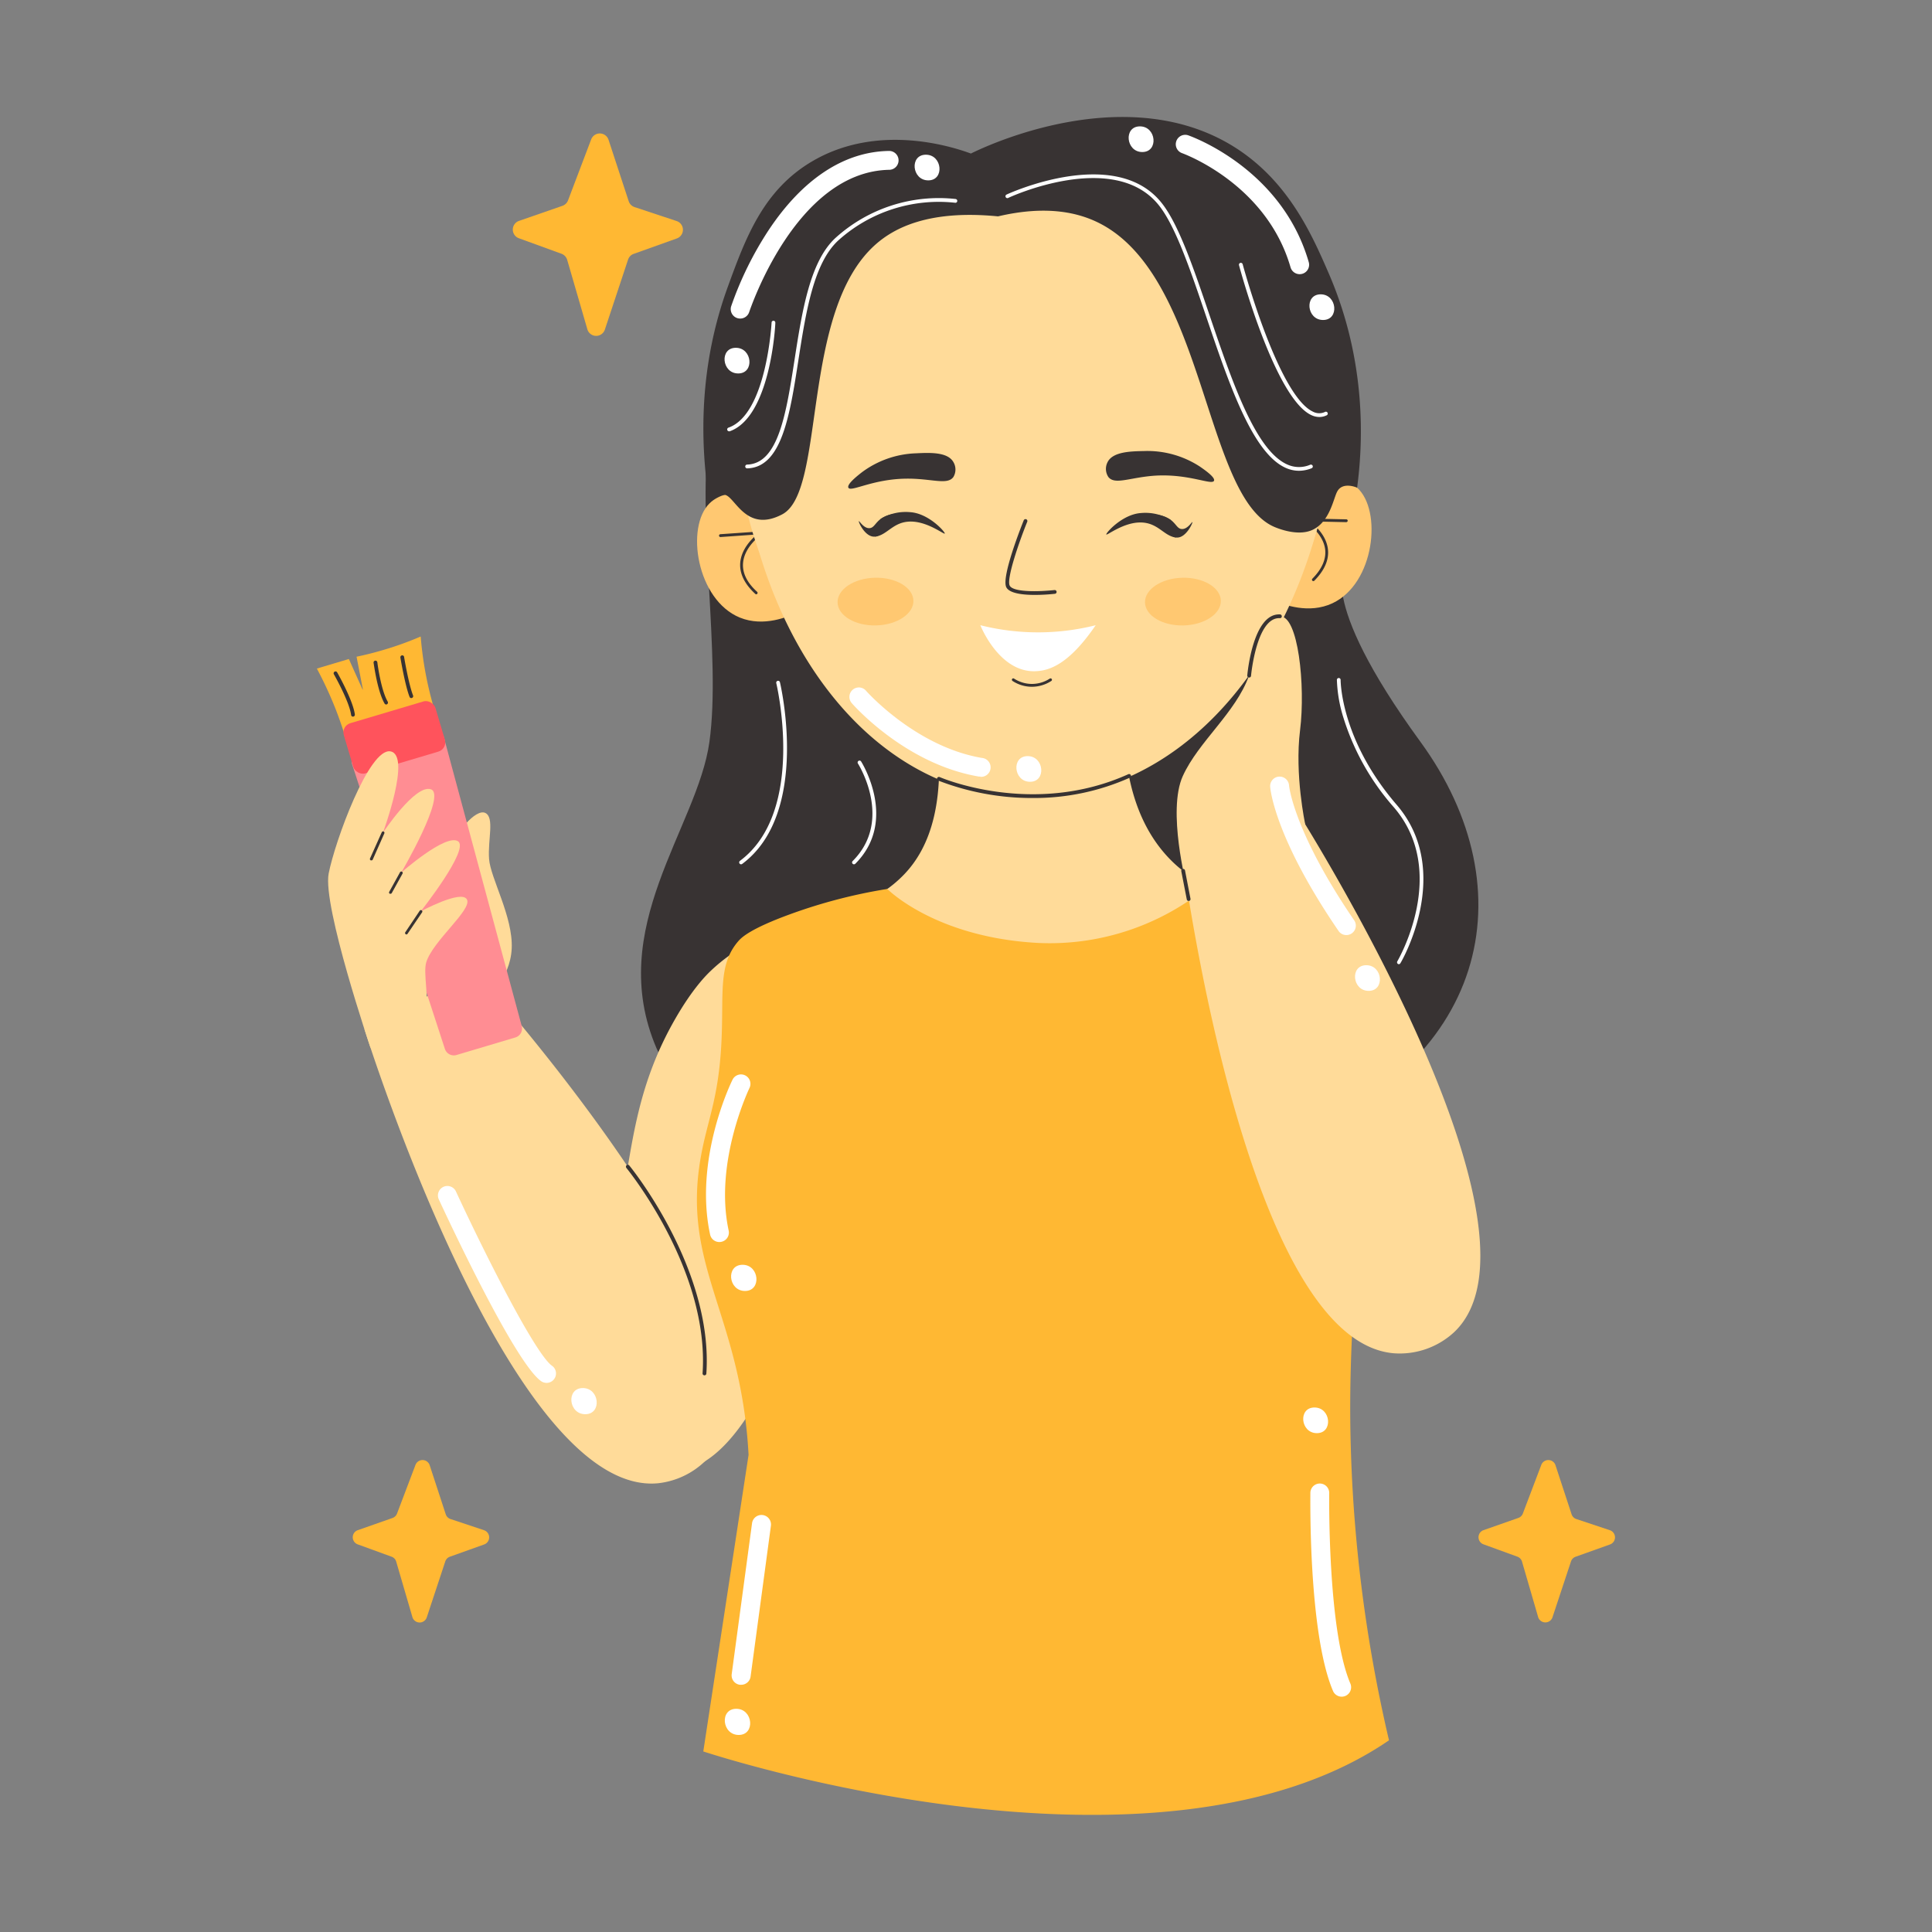 <svg id="Brush" height="512" viewBox="0 0 512 512" width="512" xmlns="http://www.w3.org/2000/svg"><rect x="0" y="0" width="512" height="512" fill="#808080" stroke="none"/><path d="m356.79 149.47s-8.78 8.12 19.67 47.16 18.25 86.61-38.69 106.71-150.07 6.38-163.77-25.5 10.83-58.46 14-81.21-3.5-59 .07-83.55 137.28-16.47 168.72 36.39z" fill="#383333"/><path d="m227 243.49c-7.77 0-25.4 1.14-38.68 13.83-1.18 1.13-4.75 4.66-9.32 12.59-10.67 18.51-11.5 34.46-14.69 51.41a219.92 219.92 0 0 1 -13.73 45.11l25.32 23.62a17.56 17.56 0 0 0 2.94 0c17.09-1.51 28-29.4 39.23-59.17 6.14-16.24 9.21-24.36 11-35.3a132.77 132.77 0 0 0 -2.07-52.09z" fill="#ffdb99"/><path d="m207.07 134.77c-.85-.78-5.45-4.9-11.87-4.28-.94.09-4.68.46-7.15 2.89-6.41 6.28-3.43 25.58 8 30.28 6.39 2.62 13-.29 15.28-1.39q-2.12-13.76-4.26-27.5z" fill="#ffc871"/><path d="m340.72 131.55c.81-.82 5.2-5.16 11.65-4.84.95 0 4.7.23 7.28 2.53 6.7 6 4.66 25.39-6.54 30.63-6.26 2.94-13 .35-15.34-.65q1.49-13.83 2.95-27.67z" fill="#ffc871"/><path d="m200.42 157.5a.35.35 0 0 1 -.25-.1c-2.88-2.65-4.22-5.43-4-8.27.29-3.55 2.93-6.23 4.44-7.49l-9.66.68a.38.38 0 0 1 -.4-.35.38.38 0 0 1 .35-.4l10.91-.76a.34.34 0 0 1 .38.25.37.37 0 0 1 -.15.44c-.05 0-4.76 3.18-5.12 7.69-.22 2.6 1 5.18 3.74 7.66a.38.38 0 0 1 0 .53.39.39 0 0 1 -.24.12z" fill="#383333"/><path d="m348.05 154a.36.36 0 0 1 -.26-.11.38.38 0 0 1 0-.53c2.58-2.61 3.71-5.24 3.38-7.83-.59-4.49-5.45-7.41-5.5-7.44a.4.4 0 0 1 -.17-.43.38.38 0 0 1 .36-.27l10.94.24a.37.37 0 0 1 .36.38.42.42 0 0 1 -.38.37l-9.67-.21c1.56 1.18 4.33 3.73 4.79 7.26.37 2.83-.84 5.67-3.58 8.45a.37.37 0 0 1 -.27.12z" fill="#383333"/><path d="m247.46 187.26c4.08 24.94-1.22 37.56-7.85 44.46-14.05 14.62-32.61 7.47-45.11 20.28-16.05 16.4-3.59 48.56 3.27 83.69 5.6 28.72 9.63 70.62.64 124.88 15.41 5.16 34.47 9.41 56.44 12.14 32.57 4 73.85 4 108.66-12.14-12.27-41.44-14.19-75.56-13.4-100 1.83-56.33 19.29-98.71-2-116.39-11.8-9.82-25.1-3.33-37.92-16.34-12.2-12.38-13.2-31.45-11.94-46.26-1.69-1.42-12.15-9.92-27.13-8a36.05 36.05 0 0 0 -23.66 13.68z" fill="#ffdb99"/><path d="m320.42 234.67a66 66 0 0 1 -45.33 15.22c-27.36-1.47-39.95-14.31-39.95-14.31a139.78 139.78 0 0 0 -25.75 6.7c-10.69 3.9-12.87 6.2-13.61 7-5.79 6.53-3.82 14.53-4.67 28.33s-3.66 19.46-5.33 28.67c-5.34 29.39 10.54 41.72 12.6 79.27l-12 78.6s119.44 39.72 181.72-2.95a388.4 388.4 0 0 1 -10.28-87.2c-.11-64.09 16.28-105-6.37-127-9.83-9.61-23.04-11.76-31.03-12.33z" fill="#ffb833"/><path d="m403.56 401.13 4.93-13a2 2 0 0 1 3.7.08l4.3 13.1a2 2 0 0 0 1.25 1.25l9 3a2 2 0 0 1 0 3.71l-9.21 3.29a2 2 0 0 0 -1.2 1.23l-4.94 14.91a2 2 0 0 1 -3.74-.07l-4.3-14.79a2 2 0 0 0 -1.21-1.3l-9.09-3.31a2 2 0 0 1 0-3.69l9.29-3.26a2 2 0 0 0 1.22-1.15z" fill="#ffb833"/><path d="m105.21 401.13 4.93-13a2 2 0 0 1 3.7.08l4.29 13.1a2 2 0 0 0 1.25 1.25l9 3a2 2 0 0 1 0 3.71l-9.2 3.29a2 2 0 0 0 -1.18 1.24l-4.93 14.91a2 2 0 0 1 -3.75-.07l-4.32-14.79a1.94 1.94 0 0 0 -1.21-1.3l-9.08-3.31a2 2 0 0 1 0-3.69l9.28-3.26a2 2 0 0 0 1.22-1.16z" fill="#ffb833"/><path d="m150.55 53.06 6.12-16.12a2.44 2.44 0 0 1 4.6.11l5.34 16.27a2.46 2.46 0 0 0 1.55 1.56l11.16 3.7a2.44 2.44 0 0 1 .05 4.61l-11.44 4.09a2.39 2.39 0 0 0 -1.49 1.53l-6.14 18.52a2.43 2.43 0 0 1 -4.65-.09l-5.34-18.38a2.47 2.47 0 0 0 -1.51-1.61l-11.29-4.11a2.44 2.44 0 0 1 0-4.59l11.53-4a2.45 2.45 0 0 0 1.51-1.49z" fill="#ffb833"/><path d="m96.57 272.71c3.75 11.75 40.38 123.89 77.8 120.37a21.27 21.27 0 0 0 14.89-8.62c22.05-31-56.92-120-65.4-129.44a74.07 74.07 0 0 1 -27.29 17.69z" fill="#ffdb99"/><path d="m344.17 215.64c6.53 10.47 68.3 111 41.38 137.22a21.23 21.23 0 0 1 -16.2 5.77c-37.88-3.24-54.62-121-56.32-133.63a74.15 74.15 0 0 0 31.14-9.36z" fill="#ffdb99"/><circle cx="274.12" cy="118.66" fill="#ffdb99" r="77.97"/><path d="m196.14 121.58c5.19 44.59 28.91 79.3 60.86 87.84a63.71 63.71 0 0 0 32.46-.09c32.38-8.55 56.61-42.59 63.21-86.32 0-.01-107.67-69.87-156.53-1.43z" fill="#ffdb99"/><path d="m228.29 125.25a25.41 25.41 0 0 1 14.48-5.12c3.55-.17 8.36-.41 9.9 2.34a3.87 3.87 0 0 1 0 3.92c-1.61 2.28-5.84.36-12.61.46-8.91.13-14.62 3.65-15.23 2.39-.45-.92 2.36-3.12 3.46-3.99z" fill="#383333"/><path d="m318 123.66a25.47 25.47 0 0 0 -14.8-4.13c-3.55.07-8.36.16-9.71 3a3.87 3.87 0 0 0 .26 3.91c1.77 2.16 5.86 0 12.62-.4 8.89-.47 14.83 2.65 15.36 1.35.35-.93-2.6-2.94-3.73-3.73z" fill="#383333"/><path d="m274.28 157.66c-3.27 0-6.87-.41-7.63-2.1-1.26-2.84 4.05-16.16 4.65-17.67a.51.51 0 0 1 .66-.28.5.5 0 0 1 .27.65c-2.24 5.55-5.49 15.05-4.67 16.89s7.71 1.67 11.9 1.22a.51.51 0 0 1 .55.44.5.5 0 0 1 -.44.55 50.79 50.79 0 0 1 -5.29.3z" fill="#383333"/><ellipse cx="231.96" cy="159.36" fill="#ffc871" rx="10.05" ry="6.32" transform="matrix(1 -.024 .024 1 -3.77 5.63)"/><ellipse cx="313.41" cy="159.36" fill="#ffc871" rx="10.05" ry="6.32" transform="matrix(1 -.024 .024 1 -3.75 7.59)"/><path d="m273.74 211.48a68.78 68.78 0 0 1 -25.12-4.63.5.5 0 0 1 -.26-.66.51.51 0 0 1 .66-.26c.24.11 24.71 10.67 50-.76a.51.51 0 0 1 .67.25.5.5 0 0 1 -.25.66 62.08 62.08 0 0 1 -25.7 5.4z" fill="#383333"/><path d="m273.45 182h-.12a9.37 9.37 0 0 1 -5-1.54.38.38 0 0 1 -.11-.52.37.37 0 0 1 .52-.1 8.79 8.79 0 0 0 4.62 1.41h.11a8.74 8.74 0 0 0 4.73-1.41.37.37 0 1 1 .41.62 9.47 9.47 0 0 1 -5.16 1.54z" fill="#383333"/><path d="m359.65 129.24s-3.79-1.7-5.26 1c-1 1.78-1.9 7.86-6.39 10.1-3.55 1.77-8.4.09-10.23-.68-18.6-7.86-18.23-65.82-46.16-80.38-5.29-2.75-13.75-5.08-27.12-1.94-18.35-1.81-27.56 3.08-32.53 7.52-19.96 17.81-12.96 65.29-24.65 71.44-9.83 5.19-12.64-5.17-15.37-5.16a8 8 0 0 0 -4.11.9c-2.31-15.16-2.58-35.12 5.06-56.07 4.68-12.84 9.37-25.7 22.56-33.34 17.76-10.3 37.73-3.45 41.85-1.94 3.36-1.68 42-20.29 70.94-1 13.62 9.09 19.65 23 23.86 32.69 10.32 23.79 9.03 45.71 7.55 56.86z" fill="#383333"/><path d="m227.61 138.12c.14-.12 1.32 2 2.87 1.84 1.14-.1 1.45-1.35 2.91-2.44a7.32 7.32 0 0 1 4.34-1.36 15.46 15.46 0 0 1 -2.5 3.56c-1.42 1.52-2.33 2.49-3.56 2.5-2.48.02-4.24-3.95-4.06-4.1z" fill="#383333" fill-rule="evenodd"/><path d="m233.39 137.52a12.77 12.77 0 0 1 7.81-1.79c4.87.31 9.18 5.13 9.18 5.64s-4.39-3.17-9.06-3.15-6.12 3.59-9.4 4z" fill="#383333" fill-rule="evenodd"/><path d="m316 138.35c-.13-.11-1.32 2-2.87 1.84-1.14-.1-1.44-1.35-2.9-2.44a7.34 7.34 0 0 0 -4.34-1.35 15.89 15.89 0 0 0 2.5 3.56c1.42 1.51 2.33 2.49 3.56 2.5 2.43.01 4.19-3.96 4.05-4.11z" fill="#383333" fill-rule="evenodd"/><path d="m310.18 137.75a12.86 12.86 0 0 0 -7.81-1.79c-4.87.32-9.18 5.13-9.19 5.65s4.4-3.18 9.07-3.15 6.12 3.58 9.4 4z" fill="#383333" fill-rule="evenodd"/><path d="m314.45 234.67s-5.16-19.84-1-29 14-16.74 17.54-26.58 3.25-15.23 8.15-15.72 6.86 18.38 5.39 30.15 1.36 24.89 1.36 24.89-21.26 17.72-31.44 16.26z" fill="#ffdb99"/><path d="m331 179.55a.51.51 0 0 1 -.46-.55c.06-.66 1.5-16.18 8.42-16.18h.26a.5.5 0 0 1 .47.52.48.48 0 0 1 -.53.48c-6.17-.31-7.61 15.11-7.62 15.26a.5.5 0 0 1 -.54.47z" fill="#383333"/><path d="m315 238.76a.5.5 0 0 1 -.49-.4l-1.46-7.5a.5.5 0 0 1 .4-.58.51.51 0 0 1 .59.39l1.45 7.5a.5.5 0 0 1 -.39.59z" fill="#383333"/><g fill="#fff"><path d="m259.8 165.69a62.74 62.74 0 0 0 30.57 0c-7.15 10.47-12.33 12.06-16 12.19-9.66.32-14.57-12.19-14.57-12.19z"/><path d="m344.24 124.76a8.57 8.57 0 0 1 -3.6-.81c-8.78-4-15-22.38-21-40.1-4.2-12.39-8.17-24.08-12.62-29.56-11.95-14.73-39.57-2-39.84-1.83a.5.5 0 0 1 -.67-.24.49.49 0 0 1 .24-.66c.28-.14 28.61-13.23 41 2.1 4.56 5.62 8.56 17.39 12.79 29.87 5.95 17.52 12.1 35.64 20.48 39.51a7.53 7.53 0 0 0 6.2.12.5.5 0 0 1 .65.28.5.5 0 0 1 -.28.65 9.08 9.08 0 0 1 -3.35.67z"/><path d="m349.65 110.51a5.08 5.08 0 0 1 -2.15-.51c-9.6-4.49-18.76-38.28-19.15-39.72a.5.5 0 0 1 .35-.61.51.51 0 0 1 .62.35c.09.35 9.42 34.78 18.61 39.07a3.57 3.57 0 0 0 3.18.09.5.5 0 1 1 .42.9 4.34 4.34 0 0 1 -1.88.43z"/><path d="m198 124.12a.49.49 0 0 1 -.5-.48.5.5 0 0 1 .48-.52c8.31-.24 10.38-13.6 12.58-27.75 2-12.91 4.09-26.27 11-32.45a40.79 40.79 0 0 1 31.71-10.18.51.51 0 0 1 .41.58.49.49 0 0 1 -.58.41 39.78 39.78 0 0 0 -30.88 9.93c-6.62 6-8.67 19.12-10.65 31.87-2.26 14.57-4.4 28.33-13.54 28.59z"/><path d="m193.21 114.3a.5.5 0 0 1 -.47-.34.5.5 0 0 1 .31-.63c10.11-3.53 11.42-27.64 11.43-27.89a.49.49 0 0 1 .52-.44.5.5 0 0 1 .47.52c0 1-1.36 25-12.1 28.78a.51.51 0 0 1 -.16 0z"/><path d="m196.39 229.05a.49.49 0 0 1 -.4-.21.51.51 0 0 1 .1-.7c17.66-13.13 9.71-46.77 9.63-47.11a.5.5 0 0 1 .37-.6.49.49 0 0 1 .6.37c.09.34 8.19 34.62-10 48.15a.54.54 0 0 1 -.3.1z"/><path d="m226.31 229.05a.49.49 0 0 1 -.35-.15.5.5 0 0 1 0-.71c10.86-10.85 1.5-25.7 1.4-25.85a.5.5 0 0 1 .15-.69.49.49 0 0 1 .69.14c.1.16 9.9 15.68-1.53 27.11a.51.51 0 0 1 -.36.15z"/><path d="m370.73 255.52a.48.48 0 0 1 -.26-.07.5.5 0 0 1 -.17-.68c.14-.24 13.86-23.68-.93-40.85a64.94 64.94 0 0 1 -13.28-23.51 37.3 37.3 0 0 1 -1.8-10.24.5.5 0 0 1 .5-.49.5.5 0 0 1 .49.51c0 .15-.05 15.79 14.84 33.07 15.26 17.73 1.17 41.78 1 42a.5.5 0 0 1 -.39.26z"/><path d="m196.15 84.42a2.63 2.63 0 0 1 -.77-.12 2.5 2.5 0 0 1 -1.61-3.14 90.8 90.8 0 0 1 9.92-20.16c9-13.55 20-20.82 31.89-21a2.5 2.5 0 0 1 .1 5c-24.86.45-37 37.37-37.15 37.74a2.49 2.49 0 0 1 -2.38 1.68z"/><path d="m356.79 247.8a2.47 2.47 0 0 1 -2.06-1.09c-17-24.83-18.09-37.68-18.12-38.21a2.5 2.5 0 0 1 5-.37c0 .2 1.25 12.35 17.26 35.76a2.49 2.49 0 0 1 -.65 3.47 2.45 2.45 0 0 1 -1.43.44z"/><path d="m355.56 449.64a2.51 2.51 0 0 1 -2.3-1.52c-6.51-15.27-6-51-6-52.51a2.5 2.5 0 1 1 5 .08c0 .36-.49 36.17 5.6 50.47a2.5 2.5 0 0 1 -1.32 3.28 2.6 2.6 0 0 1 -.98.2z"/><path d="m259.81 205.79h-.43c-19.39-3.3-33.09-18.8-33.66-19.46a2.5 2.5 0 0 1 3.77-3.29c.15.18 13.15 14.83 30.73 17.82a2.5 2.5 0 0 1 -.41 5z"/><path d="m344.41 72.66a2.52 2.52 0 0 1 -2.4-1.81c-6.43-22.28-28.6-30.21-28.82-30.29a2.5 2.5 0 0 1 1.64-4.72c1 .35 24.84 8.88 32 33.62a2.5 2.5 0 0 1 -1.7 3.1 2.88 2.88 0 0 1 -.72.1z"/><path d="m350 78c-4.39 0-3.74 6.8.63 6.8s3.72-6.8-.63-6.8z"/><path d="m302.09 33.49c-4.39 0-3.74 6.8.63 6.8s3.74-6.8-.63-6.8z"/><path d="m245.37 41c-4.39 0-3.74 6.8.63 6.8s3.74-6.8-.63-6.8z"/><path d="m195 92.17c-4.39 0-3.74 6.8.63 6.8s3.76-6.8-.63-6.8z"/><path d="m272.34 200.38c-4.39 0-3.74 6.8.63 6.8s3.74-6.8-.63-6.8z"/><path d="m362.08 255.79c-4.39 0-3.74 6.8.63 6.8s3.74-6.8-.63-6.8z"/><path d="m348.35 373c-4.39 0-3.74 6.8.63 6.8s3.74-6.8-.63-6.8z"/></g><path d="m128.61 264.82s6.63-5.13 7-13.5-5.62-18.59-6-23.67 1.5-11-1-12.21-8.12 5.25-9.87 11.13 9.87 38.25 9.87 38.25z" fill="#ffdb99"/><path d="m92.1 197.4 23.68-7.16s0 0 0-.06a94 94 0 0 1 -4.29-21.47s0-.06-.07 0a87 87 0 0 1 -10.42 3.71c-2.27.66-4.45 1.19-6.5 1.61v.06c.56 2.87 1.11 5.74 1.67 8.62 0 0-.07.08-.09 0-1.21-2.68-2.42-5.37-3.62-8.05a.07.07 0 0 0 -.06 0l-8.4 2.51s0 0 0 .06a102.7 102.7 0 0 1 5 10.83c1.27 3.28 2.29 6.4 3.12 9.31a0 0 0 0 0 -.02.03z" fill="#ffb833" fill-rule="evenodd"/><path d="m121 279.58 15.57-4.64a2.48 2.48 0 0 0 1.7-3l-20.63-76.52a2.5 2.5 0 0 0 -3.12-1.74l-19.52 5.78a2.49 2.49 0 0 0 -1.66 3.16l24.57 75.38a2.5 2.5 0 0 0 3.09 1.58z" fill="#ff8d93" fill-rule="evenodd"/><rect fill="#ff535c" height="13.88" rx="2.55" transform="matrix(-.958 .285 -.285 -.958 260.2 352.83)" width="25.34" x="91.73" y="188.43"/><path d="m109 185a.49.49 0 0 1 -.46-.32c-1.19-3-2.38-10.12-2.43-10.42a.51.51 0 0 1 .41-.58.49.49 0 0 1 .57.41c0 .08 1.23 7.34 2.38 10.22a.51.51 0 0 1 -.28.65.65.65 0 0 1 -.19.04z" fill="#383333"/><path d="m102.35 186.7a.5.5 0 0 1 -.43-.25c-1.92-3.29-2.84-10.45-2.92-10.81a.5.5 0 1 1 1-.12c0 .07.92 7.31 2.75 10.42a.51.51 0 0 1 -.18.69.55.55 0 0 1 -.22.07z" fill="#383333"/><path d="m93.54 189.92a.5.5 0 0 1 -.49-.44c-.47-3.6-4.53-10.73-4.57-10.8a.5.5 0 0 1 .19-.68.49.49 0 0 1 .68.19c.17.29 4.19 7.37 4.69 11.16a.5.5 0 0 1 -.43.56z" fill="#383333"/><path d="m98.18 277.63s-12.75-37.56-11.08-46.14 10.73-33.35 16.37-32.37-2 21.58-2 21.58 8.58-13 12.75-11.52-7.89 22.06-7.89 22.06 11.65-10.29 15-8.33-9.85 18.63-9.85 18.63 10.79-5.86 12.26-3.18-9.07 11-10.78 16.66 6.4 24.38-14.78 22.61z" fill="#ffdb99"/><path d="m98.41 228a.41.41 0 0 1 -.16 0 .39.39 0 0 1 -.19-.5l3.11-6.94a.38.38 0 0 1 .5-.19.37.37 0 0 1 .18.49l-3.1 7a.37.37 0 0 1 -.34.14z" fill="#383333"/><path d="m103.47 236.85a.41.41 0 0 1 -.18 0 .37.37 0 0 1 -.14-.51l2.89-5.23a.38.38 0 0 1 .66.36l-2.9 5.24a.37.37 0 0 1 -.33.14z" fill="#383333"/><path d="m107.72 247.64a.35.35 0 0 1 -.21-.07.38.38 0 0 1 -.1-.52l3.84-5.72a.38.38 0 0 1 .63.42l-3.88 5.72a.4.4 0 0 1 -.28.17z" fill="#383333"/><path d="m186.66 364.48a.5.5 0 0 1 -.47-.53c1.85-27.47-20-54.19-20.2-54.45a.52.52 0 0 1 .07-.71.5.5 0 0 1 .7.07c.23.27 22.3 27.28 20.43 55.16a.5.5 0 0 1 -.53.46z" fill="#383333"/><path d="m144.85 366.48a2.52 2.52 0 0 1 -1.45-.46c-6.79-4.8-23.78-41-27.11-48.17a2.5 2.5 0 0 1 4.54-2.1c7.5 16.21 21 43.07 25.46 46.19a2.5 2.5 0 0 1 -1.44 4.54z" fill="#fff"/><path d="m154.46 367.85c-4.48 0-3.82 6.93.64 6.93s3.81-6.93-.64-6.93z" fill="#fff"/><path d="m190.62 329.15a2.5 2.5 0 0 1 -2.44-2c-4.29-20 5.55-40.26 6-41.12a2.5 2.5 0 0 1 4.48 2.21c-.09.2-9.48 19.63-5.56 37.85a2.5 2.5 0 0 1 -1.92 3 2.46 2.46 0 0 1 -.56.06z" fill="#fff"/><path d="m196.39 446.48a1.83 1.83 0 0 1 -.33 0 2.5 2.5 0 0 1 -2.15-2.81l5.39-40a2.5 2.5 0 0 1 5 .67l-5.39 40a2.5 2.5 0 0 1 -2.52 2.14z" fill="#fff"/><path d="m195.12 452.85c-4.47 0-3.81 6.93.65 6.93s3.81-6.93-.65-6.93z" fill="#fff"/><path d="m196.79 335.18c-4.48 0-3.81 6.94.64 6.94s3.82-6.94-.64-6.94z" fill="#fff"/></svg>